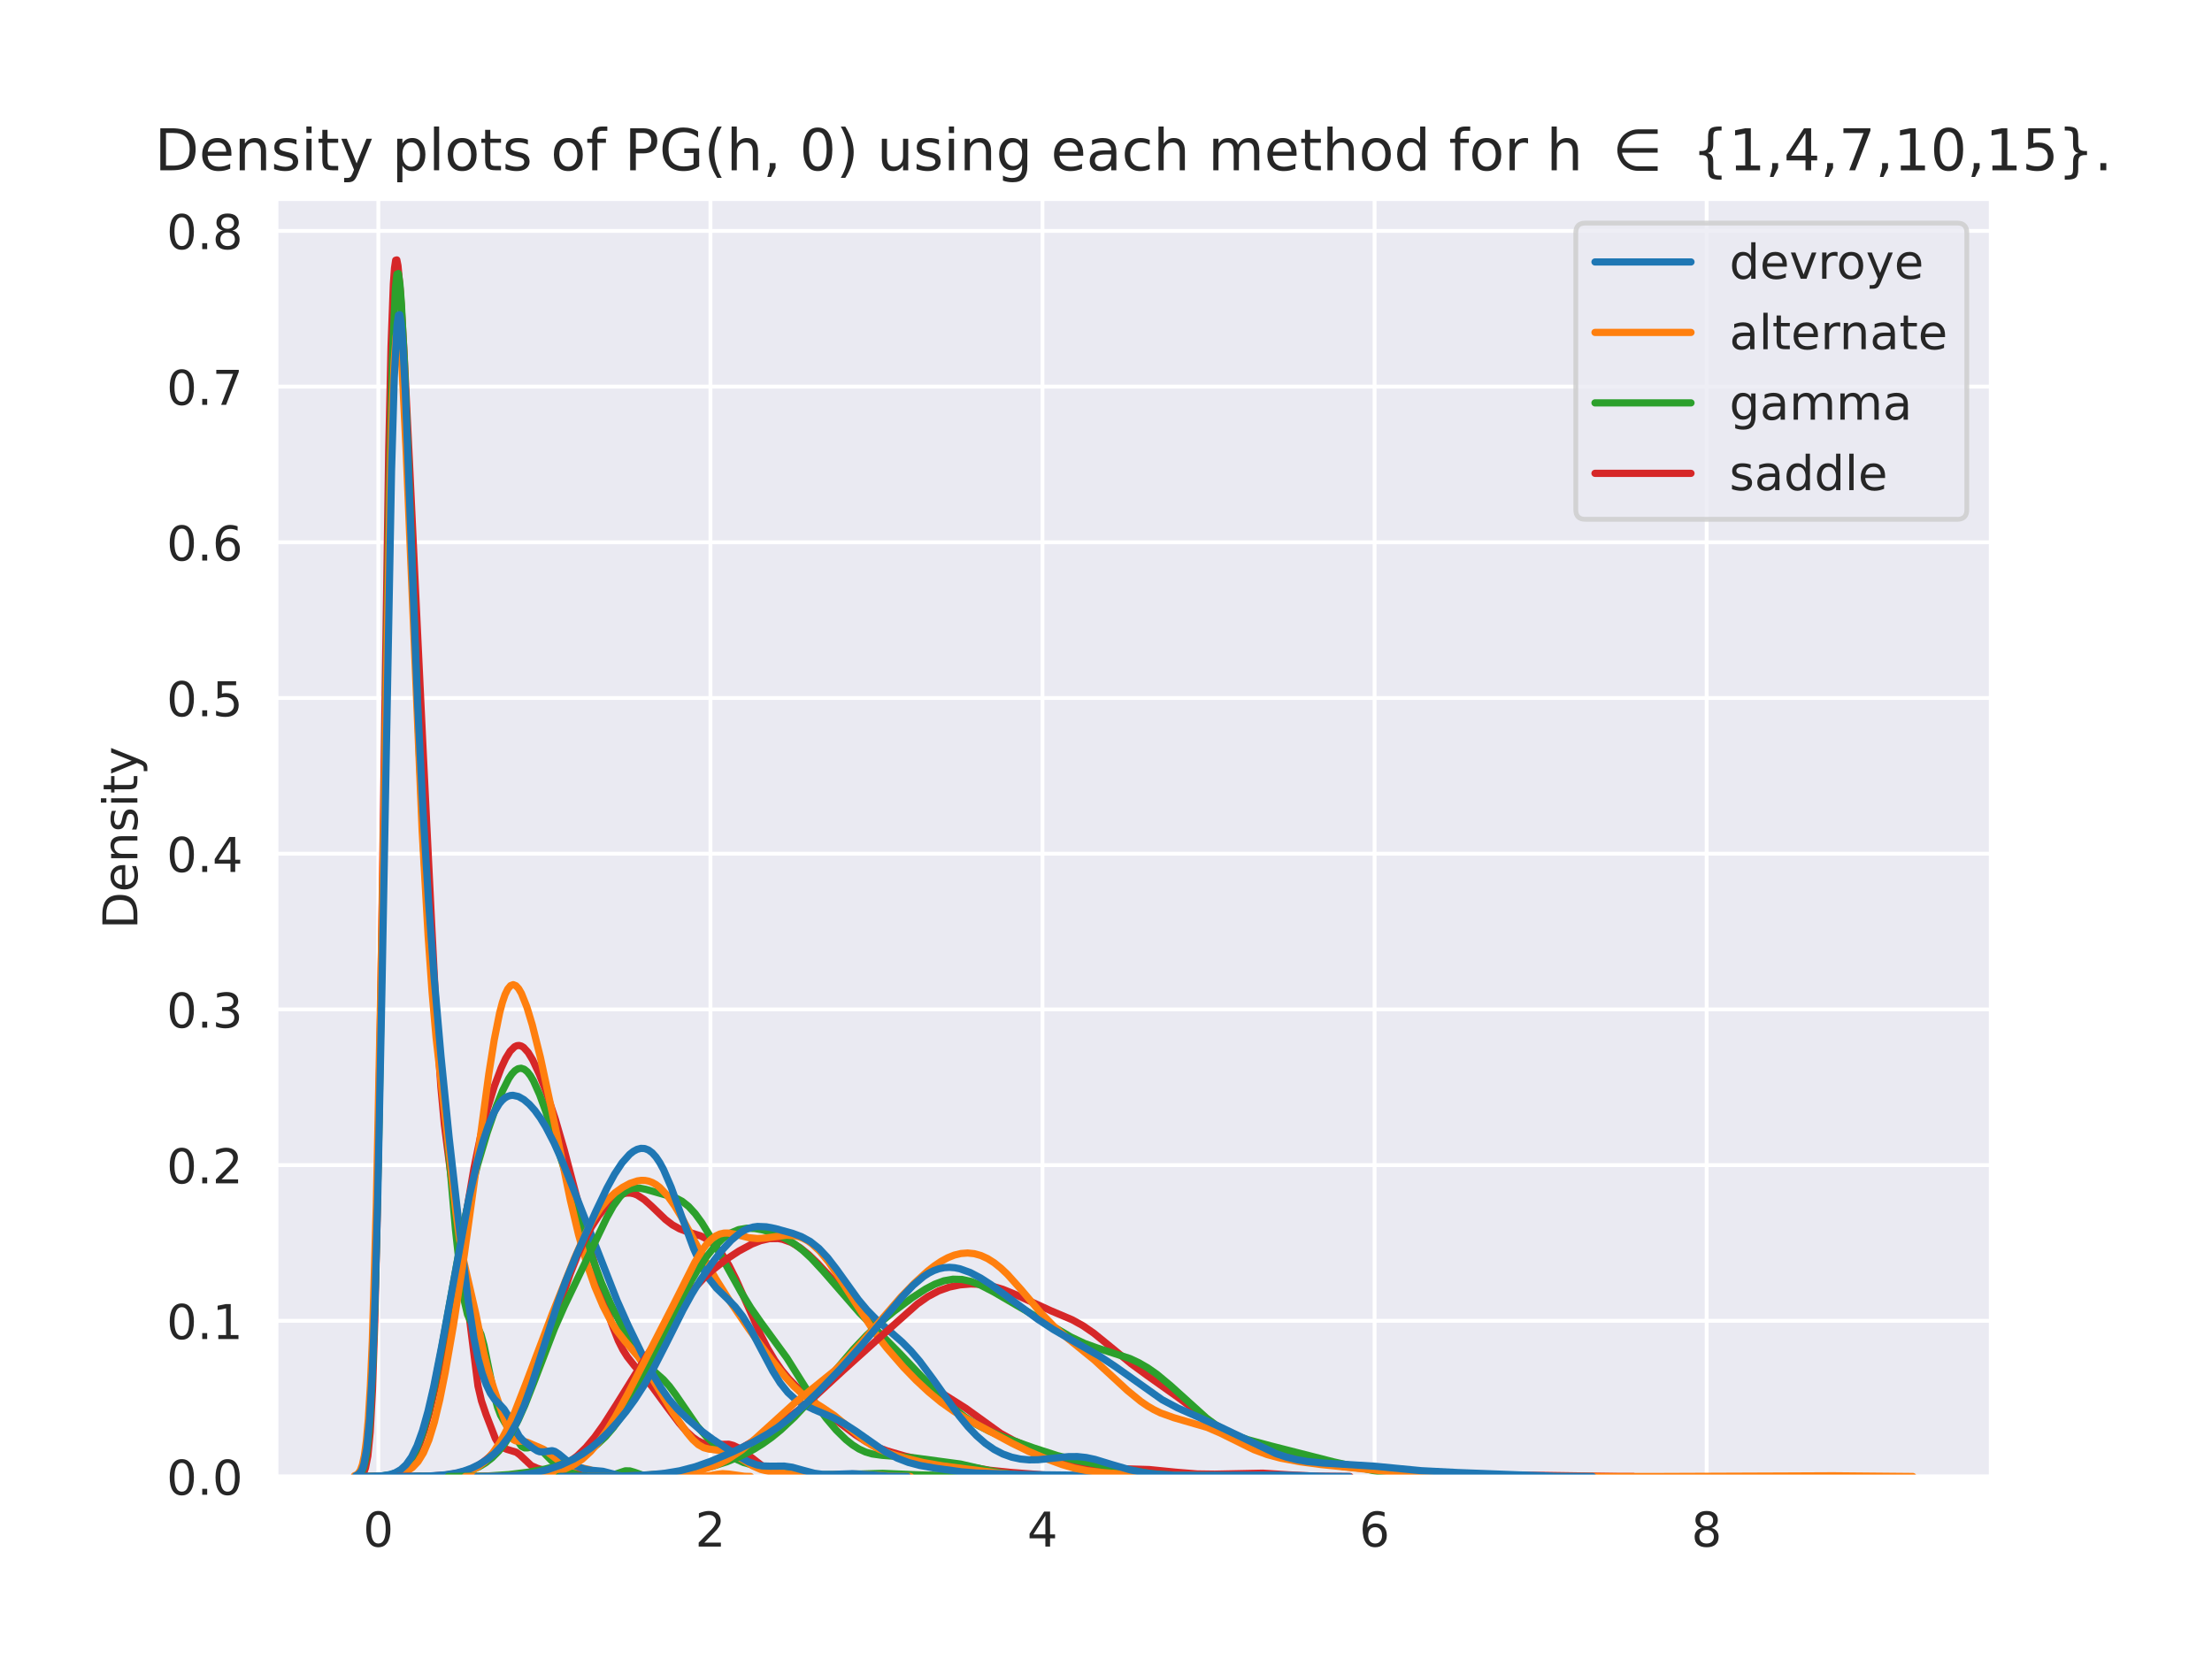 <?xml version="1.0" encoding="utf-8" standalone="no"?>
<!DOCTYPE svg PUBLIC "-//W3C//DTD SVG 1.1//EN"
  "http://www.w3.org/Graphics/SVG/1.1/DTD/svg11.dtd">
<!-- Created with matplotlib (https://matplotlib.org/) -->
<svg height="345.6pt" version="1.1" viewBox="0 0 460.8 345.6" width="460.8pt" xmlns="http://www.w3.org/2000/svg" xmlns:xlink="http://www.w3.org/1999/xlink">
 <defs>
  <style type="text/css">*{stroke-linecap:butt;stroke-linejoin:round;}</style>
 </defs>
 <g id="figure_1">
  <g id="patch_1">
   <path d="M 0 345.6 
L 460.8 345.6 
L 460.8 0 
L 0 0 
z
" style="fill:#ffffff;"/>
  </g>
  <g id="axes_1">
   <g id="patch_2">
    <path d="M 57.6 307.584 
L 414.72 307.584 
L 414.72 41.472 
L 57.6 41.472 
z
" style="fill:#eaeaf2;"/>
   </g>
   <g id="matplotlib.axis_1">
    <g id="xtick_1">
     <g id="line2d_1">
      <path clip-path="url(#p66cfd561cc)" d="M 78.817 307.584 
L 78.817 41.472 
" style="fill:none;stroke:#ffffff;stroke-linecap:round;stroke-width:0.8;"/>
     </g>
     <g id="text_1">
      <!-- 0 -->
      <g style="fill:#262626;" transform="translate(75.636 322.182)scale(0.1 -0.1)">
       <defs>
        <path d="M 31.781 66.406 
Q 24.172 66.406 20.328 58.906 
Q 16.5 51.422 16.5 36.375 
Q 16.5 21.391 20.328 13.891 
Q 24.172 6.391 31.781 6.391 
Q 39.453 6.391 43.281 13.891 
Q 47.125 21.391 47.125 36.375 
Q 47.125 51.422 43.281 58.906 
Q 39.453 66.406 31.781 66.406 
z
M 31.781 74.219 
Q 44.047 74.219 50.516 64.516 
Q 56.984 54.828 56.984 36.375 
Q 56.984 17.969 50.516 8.266 
Q 44.047 -1.422 31.781 -1.422 
Q 19.531 -1.422 13.062 8.266 
Q 6.594 17.969 6.594 36.375 
Q 6.594 54.828 13.062 64.516 
Q 19.531 74.219 31.781 74.219 
z
" id="DejaVuSans-48"/>
       </defs>
       <use xlink:href="#DejaVuSans-48"/>
      </g>
     </g>
    </g>
    <g id="xtick_2">
     <g id="line2d_2">
      <path clip-path="url(#p66cfd561cc)" d="M 147.994 307.584 
L 147.994 41.472 
" style="fill:none;stroke:#ffffff;stroke-linecap:round;stroke-width:0.8;"/>
     </g>
     <g id="text_2">
      <!-- 2 -->
      <g style="fill:#262626;" transform="translate(144.813 322.182)scale(0.1 -0.1)">
       <defs>
        <path d="M 19.188 8.297 
L 53.609 8.297 
L 53.609 0 
L 7.328 0 
L 7.328 8.297 
Q 12.938 14.109 22.625 23.891 
Q 32.328 33.688 34.812 36.531 
Q 39.547 41.844 41.422 45.531 
Q 43.312 49.219 43.312 52.781 
Q 43.312 58.594 39.234 62.25 
Q 35.156 65.922 28.609 65.922 
Q 23.969 65.922 18.812 64.312 
Q 13.672 62.703 7.812 59.422 
L 7.812 69.391 
Q 13.766 71.781 18.938 73 
Q 24.125 74.219 28.422 74.219 
Q 39.75 74.219 46.484 68.547 
Q 53.219 62.891 53.219 53.422 
Q 53.219 48.922 51.531 44.891 
Q 49.859 40.875 45.406 35.406 
Q 44.188 33.984 37.641 27.219 
Q 31.109 20.453 19.188 8.297 
z
" id="DejaVuSans-50"/>
       </defs>
       <use xlink:href="#DejaVuSans-50"/>
      </g>
     </g>
    </g>
    <g id="xtick_3">
     <g id="line2d_3">
      <path clip-path="url(#p66cfd561cc)" d="M 217.17 307.584 
L 217.17 41.472 
" style="fill:none;stroke:#ffffff;stroke-linecap:round;stroke-width:0.8;"/>
     </g>
     <g id="text_3">
      <!-- 4 -->
      <g style="fill:#262626;" transform="translate(213.989 322.182)scale(0.1 -0.1)">
       <defs>
        <path d="M 37.797 64.312 
L 12.891 25.391 
L 37.797 25.391 
z
M 35.203 72.906 
L 47.609 72.906 
L 47.609 25.391 
L 58.016 25.391 
L 58.016 17.188 
L 47.609 17.188 
L 47.609 0 
L 37.797 0 
L 37.797 17.188 
L 4.891 17.188 
L 4.891 26.703 
z
" id="DejaVuSans-52"/>
       </defs>
       <use xlink:href="#DejaVuSans-52"/>
      </g>
     </g>
    </g>
    <g id="xtick_4">
     <g id="line2d_4">
      <path clip-path="url(#p66cfd561cc)" d="M 286.347 307.584 
L 286.347 41.472 
" style="fill:none;stroke:#ffffff;stroke-linecap:round;stroke-width:0.8;"/>
     </g>
     <g id="text_4">
      <!-- 6 -->
      <g style="fill:#262626;" transform="translate(283.166 322.182)scale(0.1 -0.1)">
       <defs>
        <path d="M 33.016 40.375 
Q 26.375 40.375 22.484 35.828 
Q 18.609 31.297 18.609 23.391 
Q 18.609 15.531 22.484 10.953 
Q 26.375 6.391 33.016 6.391 
Q 39.656 6.391 43.531 10.953 
Q 47.406 15.531 47.406 23.391 
Q 47.406 31.297 43.531 35.828 
Q 39.656 40.375 33.016 40.375 
z
M 52.594 71.297 
L 52.594 62.312 
Q 48.875 64.062 45.094 64.984 
Q 41.312 65.922 37.594 65.922 
Q 27.828 65.922 22.672 59.328 
Q 17.531 52.734 16.797 39.406 
Q 19.672 43.656 24.016 45.922 
Q 28.375 48.188 33.594 48.188 
Q 44.578 48.188 50.953 41.516 
Q 57.328 34.859 57.328 23.391 
Q 57.328 12.156 50.688 5.359 
Q 44.047 -1.422 33.016 -1.422 
Q 20.359 -1.422 13.672 8.266 
Q 6.984 17.969 6.984 36.375 
Q 6.984 53.656 15.188 63.938 
Q 23.391 74.219 37.203 74.219 
Q 40.922 74.219 44.703 73.484 
Q 48.484 72.75 52.594 71.297 
z
" id="DejaVuSans-54"/>
       </defs>
       <use xlink:href="#DejaVuSans-54"/>
      </g>
     </g>
    </g>
    <g id="xtick_5">
     <g id="line2d_5">
      <path clip-path="url(#p66cfd561cc)" d="M 355.524 307.584 
L 355.524 41.472 
" style="fill:none;stroke:#ffffff;stroke-linecap:round;stroke-width:0.8;"/>
     </g>
     <g id="text_5">
      <!-- 8 -->
      <g style="fill:#262626;" transform="translate(352.342 322.182)scale(0.1 -0.1)">
       <defs>
        <path d="M 31.781 34.625 
Q 24.75 34.625 20.719 30.859 
Q 16.703 27.094 16.703 20.516 
Q 16.703 13.922 20.719 10.156 
Q 24.75 6.391 31.781 6.391 
Q 38.812 6.391 42.859 10.172 
Q 46.922 13.969 46.922 20.516 
Q 46.922 27.094 42.891 30.859 
Q 38.875 34.625 31.781 34.625 
z
M 21.922 38.812 
Q 15.578 40.375 12.031 44.719 
Q 8.5 49.078 8.5 55.328 
Q 8.5 64.062 14.719 69.141 
Q 20.953 74.219 31.781 74.219 
Q 42.672 74.219 48.875 69.141 
Q 55.078 64.062 55.078 55.328 
Q 55.078 49.078 51.531 44.719 
Q 48 40.375 41.703 38.812 
Q 48.828 37.156 52.797 32.312 
Q 56.781 27.484 56.781 20.516 
Q 56.781 9.906 50.312 4.234 
Q 43.844 -1.422 31.781 -1.422 
Q 19.734 -1.422 13.25 4.234 
Q 6.781 9.906 6.781 20.516 
Q 6.781 27.484 10.781 32.312 
Q 14.797 37.156 21.922 38.812 
z
M 18.312 54.391 
Q 18.312 48.734 21.844 45.562 
Q 25.391 42.391 31.781 42.391 
Q 38.141 42.391 41.719 45.562 
Q 45.312 48.734 45.312 54.391 
Q 45.312 60.062 41.719 63.234 
Q 38.141 66.406 31.781 66.406 
Q 25.391 66.406 21.844 63.234 
Q 18.312 60.062 18.312 54.391 
z
" id="DejaVuSans-56"/>
       </defs>
       <use xlink:href="#DejaVuSans-56"/>
      </g>
     </g>
    </g>
   </g>
   <g id="matplotlib.axis_2">
    <g id="ytick_1">
     <g id="line2d_6">
      <path clip-path="url(#p66cfd561cc)" d="M 57.6 307.584 
L 414.72 307.584 
" style="fill:none;stroke:#ffffff;stroke-linecap:round;stroke-width:0.8;"/>
     </g>
     <g id="text_6">
      <!-- 0.0 -->
      <g style="fill:#262626;" transform="translate(34.697 311.383)scale(0.1 -0.1)">
       <defs>
        <path d="M 10.688 12.406 
L 21 12.406 
L 21 0 
L 10.688 0 
z
" id="DejaVuSans-46"/>
       </defs>
       <use xlink:href="#DejaVuSans-48"/>
       <use x="63.623" xlink:href="#DejaVuSans-46"/>
       <use x="95.41" xlink:href="#DejaVuSans-48"/>
      </g>
     </g>
    </g>
    <g id="ytick_2">
     <g id="line2d_7">
      <path clip-path="url(#p66cfd561cc)" d="M 57.6 275.149 
L 414.72 275.149 
" style="fill:none;stroke:#ffffff;stroke-linecap:round;stroke-width:0.8;"/>
     </g>
     <g id="text_7">
      <!-- 0.1 -->
      <g style="fill:#262626;" transform="translate(34.697 278.948)scale(0.1 -0.1)">
       <defs>
        <path d="M 12.406 8.297 
L 28.516 8.297 
L 28.516 63.922 
L 10.984 60.406 
L 10.984 69.391 
L 28.422 72.906 
L 38.281 72.906 
L 38.281 8.297 
L 54.391 8.297 
L 54.391 0 
L 12.406 0 
z
" id="DejaVuSans-49"/>
       </defs>
       <use xlink:href="#DejaVuSans-48"/>
       <use x="63.623" xlink:href="#DejaVuSans-46"/>
       <use x="95.41" xlink:href="#DejaVuSans-49"/>
      </g>
     </g>
    </g>
    <g id="ytick_3">
     <g id="line2d_8">
      <path clip-path="url(#p66cfd561cc)" d="M 57.6 242.713 
L 414.72 242.713 
" style="fill:none;stroke:#ffffff;stroke-linecap:round;stroke-width:0.8;"/>
     </g>
     <g id="text_8">
      <!-- 0.2 -->
      <g style="fill:#262626;" transform="translate(34.697 246.513)scale(0.1 -0.1)">
       <use xlink:href="#DejaVuSans-48"/>
       <use x="63.623" xlink:href="#DejaVuSans-46"/>
       <use x="95.41" xlink:href="#DejaVuSans-50"/>
      </g>
     </g>
    </g>
    <g id="ytick_4">
     <g id="line2d_9">
      <path clip-path="url(#p66cfd561cc)" d="M 57.6 210.278 
L 414.72 210.278 
" style="fill:none;stroke:#ffffff;stroke-linecap:round;stroke-width:0.8;"/>
     </g>
     <g id="text_9">
      <!-- 0.3 -->
      <g style="fill:#262626;" transform="translate(34.697 214.077)scale(0.1 -0.1)">
       <defs>
        <path d="M 40.578 39.312 
Q 47.656 37.797 51.625 33 
Q 55.609 28.219 55.609 21.188 
Q 55.609 10.406 48.188 4.484 
Q 40.766 -1.422 27.094 -1.422 
Q 22.516 -1.422 17.656 -0.516 
Q 12.797 0.391 7.625 2.203 
L 7.625 11.719 
Q 11.719 9.328 16.594 8.109 
Q 21.484 6.891 26.812 6.891 
Q 36.078 6.891 40.938 10.547 
Q 45.797 14.203 45.797 21.188 
Q 45.797 27.641 41.281 31.266 
Q 36.766 34.906 28.719 34.906 
L 20.219 34.906 
L 20.219 43.016 
L 29.109 43.016 
Q 36.375 43.016 40.234 45.922 
Q 44.094 48.828 44.094 54.297 
Q 44.094 59.906 40.109 62.906 
Q 36.141 65.922 28.719 65.922 
Q 24.656 65.922 20.016 65.031 
Q 15.375 64.156 9.812 62.312 
L 9.812 71.094 
Q 15.438 72.656 20.344 73.438 
Q 25.25 74.219 29.594 74.219 
Q 40.828 74.219 47.359 69.109 
Q 53.906 64.016 53.906 55.328 
Q 53.906 49.266 50.438 45.094 
Q 46.969 40.922 40.578 39.312 
z
" id="DejaVuSans-51"/>
       </defs>
       <use xlink:href="#DejaVuSans-48"/>
       <use x="63.623" xlink:href="#DejaVuSans-46"/>
       <use x="95.41" xlink:href="#DejaVuSans-51"/>
      </g>
     </g>
    </g>
    <g id="ytick_5">
     <g id="line2d_10">
      <path clip-path="url(#p66cfd561cc)" d="M 57.6 177.843 
L 414.72 177.843 
" style="fill:none;stroke:#ffffff;stroke-linecap:round;stroke-width:0.8;"/>
     </g>
     <g id="text_10">
      <!-- 0.4 -->
      <g style="fill:#262626;" transform="translate(34.697 181.642)scale(0.1 -0.1)">
       <use xlink:href="#DejaVuSans-48"/>
       <use x="63.623" xlink:href="#DejaVuSans-46"/>
       <use x="95.41" xlink:href="#DejaVuSans-52"/>
      </g>
     </g>
    </g>
    <g id="ytick_6">
     <g id="line2d_11">
      <path clip-path="url(#p66cfd561cc)" d="M 57.6 145.407 
L 414.72 145.407 
" style="fill:none;stroke:#ffffff;stroke-linecap:round;stroke-width:0.8;"/>
     </g>
     <g id="text_11">
      <!-- 0.5 -->
      <g style="fill:#262626;" transform="translate(34.697 149.206)scale(0.1 -0.1)">
       <defs>
        <path d="M 10.797 72.906 
L 49.516 72.906 
L 49.516 64.594 
L 19.828 64.594 
L 19.828 46.734 
Q 21.969 47.469 24.109 47.828 
Q 26.266 48.188 28.422 48.188 
Q 40.625 48.188 47.75 41.5 
Q 54.891 34.812 54.891 23.391 
Q 54.891 11.625 47.562 5.094 
Q 40.234 -1.422 26.906 -1.422 
Q 22.312 -1.422 17.547 -0.641 
Q 12.797 0.141 7.719 1.703 
L 7.719 11.625 
Q 12.109 9.234 16.797 8.062 
Q 21.484 6.891 26.703 6.891 
Q 35.156 6.891 40.078 11.328 
Q 45.016 15.766 45.016 23.391 
Q 45.016 31 40.078 35.438 
Q 35.156 39.891 26.703 39.891 
Q 22.75 39.891 18.812 39.016 
Q 14.891 38.141 10.797 36.281 
z
" id="DejaVuSans-53"/>
       </defs>
       <use xlink:href="#DejaVuSans-48"/>
       <use x="63.623" xlink:href="#DejaVuSans-46"/>
       <use x="95.41" xlink:href="#DejaVuSans-53"/>
      </g>
     </g>
    </g>
    <g id="ytick_7">
     <g id="line2d_12">
      <path clip-path="url(#p66cfd561cc)" d="M 57.6 112.972 
L 414.72 112.972 
" style="fill:none;stroke:#ffffff;stroke-linecap:round;stroke-width:0.8;"/>
     </g>
     <g id="text_12">
      <!-- 0.6 -->
      <g style="fill:#262626;" transform="translate(34.697 116.771)scale(0.1 -0.1)">
       <use xlink:href="#DejaVuSans-48"/>
       <use x="63.623" xlink:href="#DejaVuSans-46"/>
       <use x="95.41" xlink:href="#DejaVuSans-54"/>
      </g>
     </g>
    </g>
    <g id="ytick_8">
     <g id="line2d_13">
      <path clip-path="url(#p66cfd561cc)" d="M 57.6 80.536 
L 414.72 80.536 
" style="fill:none;stroke:#ffffff;stroke-linecap:round;stroke-width:0.8;"/>
     </g>
     <g id="text_13">
      <!-- 0.7 -->
      <g style="fill:#262626;" transform="translate(34.697 84.336)scale(0.1 -0.1)">
       <defs>
        <path d="M 8.203 72.906 
L 55.078 72.906 
L 55.078 68.703 
L 28.609 0 
L 18.312 0 
L 43.219 64.594 
L 8.203 64.594 
z
" id="DejaVuSans-55"/>
       </defs>
       <use xlink:href="#DejaVuSans-48"/>
       <use x="63.623" xlink:href="#DejaVuSans-46"/>
       <use x="95.41" xlink:href="#DejaVuSans-55"/>
      </g>
     </g>
    </g>
    <g id="ytick_9">
     <g id="line2d_14">
      <path clip-path="url(#p66cfd561cc)" d="M 57.6 48.101 
L 414.72 48.101 
" style="fill:none;stroke:#ffffff;stroke-linecap:round;stroke-width:0.8;"/>
     </g>
     <g id="text_14">
      <!-- 0.8 -->
      <g style="fill:#262626;" transform="translate(34.697 51.9)scale(0.1 -0.1)">
       <use xlink:href="#DejaVuSans-48"/>
       <use x="63.623" xlink:href="#DejaVuSans-46"/>
       <use x="95.41" xlink:href="#DejaVuSans-56"/>
      </g>
     </g>
    </g>
    <g id="text_15">
     <!-- Density -->
     <g style="fill:#262626;" transform="translate(28.617 193.537)rotate(-90)scale(0.1 -0.1)">
      <defs>
       <path d="M 19.672 64.797 
L 19.672 8.109 
L 31.594 8.109 
Q 46.688 8.109 53.688 14.938 
Q 60.688 21.781 60.688 36.531 
Q 60.688 51.172 53.688 57.984 
Q 46.688 64.797 31.594 64.797 
z
M 9.812 72.906 
L 30.078 72.906 
Q 51.266 72.906 61.172 64.094 
Q 71.094 55.281 71.094 36.531 
Q 71.094 17.672 61.125 8.828 
Q 51.172 0 30.078 0 
L 9.812 0 
z
" id="DejaVuSans-68"/>
       <path d="M 56.203 29.594 
L 56.203 25.203 
L 14.891 25.203 
Q 15.484 15.922 20.484 11.062 
Q 25.484 6.203 34.422 6.203 
Q 39.594 6.203 44.453 7.469 
Q 49.312 8.734 54.109 11.281 
L 54.109 2.781 
Q 49.266 0.734 44.188 -0.344 
Q 39.109 -1.422 33.891 -1.422 
Q 20.797 -1.422 13.156 6.188 
Q 5.516 13.812 5.516 26.812 
Q 5.516 40.234 12.766 48.109 
Q 20.016 56 32.328 56 
Q 43.359 56 49.781 48.891 
Q 56.203 41.797 56.203 29.594 
z
M 47.219 32.234 
Q 47.125 39.594 43.094 43.984 
Q 39.062 48.391 32.422 48.391 
Q 24.906 48.391 20.391 44.141 
Q 15.875 39.891 15.188 32.172 
z
" id="DejaVuSans-101"/>
       <path d="M 54.891 33.016 
L 54.891 0 
L 45.906 0 
L 45.906 32.719 
Q 45.906 40.484 42.875 44.328 
Q 39.844 48.188 33.797 48.188 
Q 26.516 48.188 22.312 43.547 
Q 18.109 38.922 18.109 30.906 
L 18.109 0 
L 9.078 0 
L 9.078 54.688 
L 18.109 54.688 
L 18.109 46.188 
Q 21.344 51.125 25.703 53.562 
Q 30.078 56 35.797 56 
Q 45.219 56 50.047 50.172 
Q 54.891 44.344 54.891 33.016 
z
" id="DejaVuSans-110"/>
       <path d="M 44.281 53.078 
L 44.281 44.578 
Q 40.484 46.531 36.375 47.5 
Q 32.281 48.484 27.875 48.484 
Q 21.188 48.484 17.844 46.438 
Q 14.5 44.391 14.5 40.281 
Q 14.5 37.156 16.891 35.375 
Q 19.281 33.594 26.516 31.984 
L 29.594 31.297 
Q 39.156 29.25 43.188 25.516 
Q 47.219 21.781 47.219 15.094 
Q 47.219 7.469 41.188 3.016 
Q 35.156 -1.422 24.609 -1.422 
Q 20.219 -1.422 15.453 -0.562 
Q 10.688 0.297 5.422 2 
L 5.422 11.281 
Q 10.406 8.688 15.234 7.391 
Q 20.062 6.109 24.812 6.109 
Q 31.156 6.109 34.562 8.281 
Q 37.984 10.453 37.984 14.406 
Q 37.984 18.062 35.516 20.016 
Q 33.062 21.969 24.703 23.781 
L 21.578 24.516 
Q 13.234 26.266 9.516 29.906 
Q 5.812 33.547 5.812 39.891 
Q 5.812 47.609 11.281 51.797 
Q 16.75 56 26.812 56 
Q 31.781 56 36.172 55.266 
Q 40.578 54.547 44.281 53.078 
z
" id="DejaVuSans-115"/>
       <path d="M 9.422 54.688 
L 18.406 54.688 
L 18.406 0 
L 9.422 0 
z
M 9.422 75.984 
L 18.406 75.984 
L 18.406 64.594 
L 9.422 64.594 
z
" id="DejaVuSans-105"/>
       <path d="M 18.312 70.219 
L 18.312 54.688 
L 36.812 54.688 
L 36.812 47.703 
L 18.312 47.703 
L 18.312 18.016 
Q 18.312 11.328 20.141 9.422 
Q 21.969 7.516 27.594 7.516 
L 36.812 7.516 
L 36.812 0 
L 27.594 0 
Q 17.188 0 13.234 3.875 
Q 9.281 7.766 9.281 18.016 
L 9.281 47.703 
L 2.688 47.703 
L 2.688 54.688 
L 9.281 54.688 
L 9.281 70.219 
z
" id="DejaVuSans-116"/>
       <path d="M 32.172 -5.078 
Q 28.375 -14.844 24.75 -17.812 
Q 21.141 -20.797 15.094 -20.797 
L 7.906 -20.797 
L 7.906 -13.281 
L 13.188 -13.281 
Q 16.891 -13.281 18.938 -11.516 
Q 21 -9.766 23.484 -3.219 
L 25.094 0.875 
L 2.984 54.688 
L 12.5 54.688 
L 29.594 11.922 
L 46.688 54.688 
L 56.203 54.688 
z
" id="DejaVuSans-121"/>
      </defs>
      <use xlink:href="#DejaVuSans-68"/>
      <use x="77.002" xlink:href="#DejaVuSans-101"/>
      <use x="138.525" xlink:href="#DejaVuSans-110"/>
      <use x="201.904" xlink:href="#DejaVuSans-115"/>
      <use x="254.004" xlink:href="#DejaVuSans-105"/>
      <use x="281.787" xlink:href="#DejaVuSans-116"/>
      <use x="320.996" xlink:href="#DejaVuSans-121"/>
     </g>
    </g>
   </g>
   <g id="line2d_15">
    <path clip-path="url(#p66cfd561cc)" d="M 74.938 307.445 
L 75.421 307.166 
L 75.904 306.444 
L 76.146 305.769 
L 76.629 303.298 
L 77.112 298.371 
L 77.595 289.511 
L 78.078 275.137 
L 78.561 254.084 
L 79.285 210.164 
L 80.976 93.794 
L 81.459 72.205 
L 81.942 59.238 
L 82.184 55.826 
L 82.425 54.211 
L 82.667 54.144 
L 82.908 55.357 
L 83.391 60.599 
L 84.116 72.507 
L 85.323 96.859 
L 88.222 157.972 
L 89.912 192.331 
L 91.12 215.81 
L 91.844 226.445 
L 92.569 234.257 
L 93.535 241.833 
L 95.226 254.221 
L 99.573 288.745 
L 100.298 291.844 
L 101.264 294.679 
L 103.196 299.682 
L 103.92 300.875 
L 104.645 301.519 
L 105.611 301.929 
L 107.543 302.524 
L 108.268 303.052 
L 110.683 305.316 
L 111.891 305.848 
L 113.581 306.355 
L 115.272 306.621 
L 116.238 306.562 
L 118.412 306.11 
L 119.136 306.364 
L 121.31 307.403 
L 122.517 307.559 
L 123 307.574 
L 123 307.574 
" style="fill:none;stroke:#d62728;stroke-linecap:round;stroke-width:1.5;"/>
   </g>
   <g id="line2d_16">
    <path clip-path="url(#p66cfd561cc)" d="M 74.235 307.454 
L 74.861 307.157 
L 75.174 306.839 
L 75.487 306.322 
L 75.8 305.504 
L 76.112 304.247 
L 76.425 302.374 
L 76.738 299.664 
L 77.051 295.859 
L 77.677 283.824 
L 78.303 264.116 
L 78.929 235.573 
L 79.867 179.008 
L 81.119 101.726 
L 81.745 74.774 
L 82.371 59.979 
L 82.684 57.129 
L 82.996 56.981 
L 83.309 59.163 
L 83.622 63.26 
L 84.248 75.58 
L 85.5 108.136 
L 87.377 157.709 
L 88.316 177.891 
L 89.255 193.318 
L 90.193 204.568 
L 92.384 227.626 
L 94.887 256.202 
L 95.826 264.749 
L 96.764 271.168 
L 97.39 273.837 
L 98.016 275.234 
L 98.642 275.8 
L 99.268 276.231 
L 99.581 276.612 
L 100.206 277.987 
L 100.832 280.267 
L 101.771 284.856 
L 103.023 290.903 
L 103.648 293.156 
L 104.274 294.794 
L 105.213 296.447 
L 108.655 301.302 
L 109.281 301.619 
L 109.907 301.619 
L 111.471 301.304 
L 112.097 301.535 
L 112.723 302.056 
L 114.913 304.304 
L 115.852 304.825 
L 117.416 305.614 
L 119.92 307.16 
L 120.858 307.433 
L 122.11 307.559 
L 125.552 307.56 
L 127.117 307.401 
L 128.368 307.036 
L 130.246 306.405 
L 131.184 306.411 
L 132.123 306.682 
L 134.001 307.341 
L 135.252 307.528 
L 136.504 307.576 
L 136.504 307.576 
" style="fill:none;stroke:#2ca02c;stroke-linecap:round;stroke-width:1.5;"/>
   </g>
   <g id="line2d_17">
    <path clip-path="url(#p66cfd561cc)" d="M 73.833 307.425 
L 74.247 307.247 
L 74.662 306.902 
L 75.077 306.264 
L 75.491 305.137 
L 75.906 303.242 
L 76.32 300.202 
L 76.735 295.552 
L 77.15 288.773 
L 77.564 279.352 
L 78.394 251.122 
L 79.223 210.552 
L 81.296 99.256 
L 81.71 84.932 
L 82.125 75.138 
L 82.54 69.916 
L 82.954 68.936 
L 83.369 71.606 
L 83.784 77.192 
L 84.613 94.141 
L 87.93 172.819 
L 89.174 194.822 
L 90.003 206.607 
L 90.832 216.059 
L 92.076 227.004 
L 93.734 241.313 
L 94.978 252.622 
L 95.808 258.585 
L 96.637 262.857 
L 99.124 273.688 
L 100.783 281.873 
L 101.612 285.205 
L 102.856 289.218 
L 106.173 298.913 
L 106.588 299.548 
L 107.002 299.95 
L 107.417 300.156 
L 108.246 300.218 
L 109.075 300.238 
L 109.905 300.486 
L 112.392 301.543 
L 113.221 301.912 
L 114.051 302.471 
L 116.538 304.401 
L 117.782 304.957 
L 119.441 305.418 
L 122.758 306.121 
L 126.075 307.404 
L 127.733 307.562 
L 132.709 307.584 
L 147.22 307.484 
L 149.293 307.142 
L 150.537 306.988 
L 151.781 307.069 
L 155.098 307.544 
L 156.342 307.577 
L 156.342 307.577 
" style="fill:none;stroke:#ff7f0e;stroke-linecap:round;stroke-width:1.5;"/>
   </g>
   <g id="line2d_18">
    <path clip-path="url(#p66cfd561cc)" d="M 74.13 307.431 
L 74.701 307.147 
L 75.273 306.448 
L 75.559 305.812 
L 75.845 304.879 
L 76.417 301.681 
L 76.989 295.749 
L 77.561 285.744 
L 78.133 270.38 
L 78.704 248.9 
L 79.562 206.1 
L 81.564 98.058 
L 82.135 78.647 
L 82.707 67.83 
L 82.993 65.671 
L 83.279 65.545 
L 83.565 67.273 
L 83.851 70.635 
L 84.423 81.229 
L 85.566 110.535 
L 86.996 146.487 
L 88.14 169.377 
L 89.283 188.003 
L 90.427 203.523 
L 91.857 219.951 
L 93.572 237.077 
L 95.86 257.246 
L 97.575 271.25 
L 98.719 278.707 
L 99.576 282.901 
L 100.434 286.05 
L 101.292 288.435 
L 102.15 290.234 
L 103.008 291.498 
L 104.151 292.633 
L 105.009 293.559 
L 105.867 294.916 
L 108.154 299.198 
L 109.012 300.142 
L 111.013 301.673 
L 111.871 302.226 
L 112.443 302.434 
L 113.301 302.448 
L 115.016 302.197 
L 115.588 302.351 
L 116.446 302.907 
L 118.733 304.803 
L 119.877 305.358 
L 121.878 306.072 
L 123.022 306.261 
L 125.595 306.496 
L 129.598 307.525 
L 131.028 307.577 
L 131.028 307.577 
" style="fill:none;stroke:#1f77b4;stroke-linecap:round;stroke-width:1.5;"/>
   </g>
   <g id="line2d_19">
    <path clip-path="url(#p66cfd561cc)" d="M 76.205 307.579 
L 79.963 307.463 
L 81.372 307.266 
L 82.781 306.831 
L 83.72 306.315 
L 84.66 305.527 
L 85.599 304.378 
L 86.538 302.778 
L 87.478 300.65 
L 88.417 297.943 
L 89.357 294.646 
L 90.766 288.652 
L 92.175 281.573 
L 94.054 270.889 
L 98.751 243.241 
L 100.16 236.484 
L 101.569 230.876 
L 102.978 226.28 
L 104.387 222.529 
L 105.326 220.515 
L 106.266 218.987 
L 107.205 218.052 
L 107.675 217.833 
L 108.144 217.787 
L 108.614 217.912 
L 109.084 218.203 
L 110.023 219.24 
L 110.963 220.789 
L 112.372 223.821 
L 113.781 227.455 
L 115.66 233.077 
L 117.538 239.546 
L 121.296 253.754 
L 125.993 271.216 
L 127.402 275.696 
L 128.811 279.294 
L 129.75 281.157 
L 130.69 282.651 
L 132.099 284.437 
L 135.856 288.875 
L 139.144 293.35 
L 141.493 296.463 
L 142.902 298.085 
L 144.311 299.401 
L 145.25 300.066 
L 146.19 300.54 
L 147.129 300.819 
L 148.538 300.922 
L 151.826 300.859 
L 152.765 301.111 
L 153.705 301.554 
L 155.114 302.523 
L 159.341 305.792 
L 160.75 306.51 
L 162.159 306.991 
L 164.038 307.35 
L 166.387 307.528 
L 169.674 307.58 
L 169.674 307.58 
" style="fill:none;stroke:#d62728;stroke-linecap:round;stroke-width:1.5;"/>
   </g>
   <g id="line2d_20">
    <path clip-path="url(#p66cfd561cc)" d="M 76.364 307.576 
L 79.584 307.47 
L 81.516 307.168 
L 82.804 306.697 
L 84.091 305.834 
L 84.735 305.195 
L 85.379 304.378 
L 86.023 303.354 
L 86.667 302.095 
L 87.955 298.771 
L 89.243 294.264 
L 90.531 288.572 
L 91.818 281.874 
L 96.97 253.235 
L 98.258 247.468 
L 99.545 242.452 
L 101.477 235.98 
L 103.409 230.402 
L 104.697 227.222 
L 105.985 224.686 
L 106.629 223.738 
L 107.272 223.046 
L 107.916 222.638 
L 108.56 222.533 
L 109.204 222.741 
L 109.848 223.26 
L 110.492 224.079 
L 111.136 225.173 
L 112.424 228.054 
L 113.712 231.595 
L 116.287 239.564 
L 123.37 262.001 
L 125.302 267.229 
L 127.234 271.673 
L 129.81 276.834 
L 131.741 280.297 
L 133.029 282.259 
L 134.317 283.844 
L 135.605 285.093 
L 138.181 287.367 
L 139.468 288.809 
L 140.756 290.549 
L 145.264 297.123 
L 147.195 299.323 
L 149.127 301.111 
L 151.059 302.604 
L 152.991 303.813 
L 154.923 304.681 
L 156.854 305.224 
L 166.513 307.068 
L 169.089 307.215 
L 174.884 307.18 
L 183.899 306.922 
L 190.982 307.224 
L 196.133 307.345 
L 202.573 307.57 
L 204.504 307.581 
L 204.504 307.581 
" style="fill:none;stroke:#2ca02c;stroke-linecap:round;stroke-width:1.5;"/>
   </g>
   <g id="line2d_21">
    <path clip-path="url(#p66cfd561cc)" d="M 76.878 307.579 
L 80.846 307.454 
L 82.546 307.222 
L 83.68 306.927 
L 84.813 306.447 
L 85.947 305.683 
L 87.081 304.483 
L 88.214 302.648 
L 89.348 299.967 
L 90.481 296.28 
L 91.615 291.553 
L 92.749 285.899 
L 94.449 276.127 
L 96.716 261.418 
L 98.984 244.907 
L 101.818 223.787 
L 102.951 216.638 
L 104.085 210.99 
L 104.652 208.843 
L 105.218 207.182 
L 105.785 206.014 
L 106.352 205.333 
L 106.919 205.121 
L 107.486 205.345 
L 108.052 205.966 
L 108.619 206.942 
L 109.753 209.773 
L 110.886 213.514 
L 112.587 220.324 
L 114.854 230.875 
L 118.822 250.06 
L 120.522 257.198 
L 122.223 263.191 
L 123.923 268.066 
L 125.623 272.069 
L 127.324 275.365 
L 128.458 277.168 
L 130.158 279.348 
L 132.992 282.679 
L 134.692 285.221 
L 140.36 294.553 
L 143.195 298.568 
L 144.328 299.916 
L 145.462 300.946 
L 146.595 301.59 
L 147.729 301.885 
L 151.697 302.393 
L 152.83 302.904 
L 154.531 303.957 
L 156.798 305.378 
L 158.498 306.117 
L 160.199 306.526 
L 163.6 306.93 
L 168.134 307.407 
L 170.401 307.423 
L 174.936 307.13 
L 178.337 307.062 
L 181.737 307.253 
L 186.272 307.534 
L 189.673 307.58 
L 189.673 307.58 
" style="fill:none;stroke:#ff7f0e;stroke-linecap:round;stroke-width:1.5;"/>
   </g>
   <g id="line2d_22">
    <path clip-path="url(#p66cfd561cc)" d="M 75.475 307.579 
L 79.469 307.454 
L 81.181 307.19 
L 82.323 306.815 
L 83.464 306.167 
L 84.605 305.112 
L 85.746 303.494 
L 86.888 301.162 
L 88.029 297.995 
L 89.17 293.942 
L 90.312 289.04 
L 92.024 280.395 
L 97.73 249.395 
L 99.442 241.969 
L 100.583 237.861 
L 101.724 234.477 
L 102.866 231.836 
L 104.007 229.937 
L 104.578 229.26 
L 105.148 228.754 
L 105.719 228.413 
L 106.29 228.222 
L 106.86 228.17 
L 108.001 228.425 
L 109.143 229.074 
L 110.284 230.052 
L 111.425 231.334 
L 112.567 232.913 
L 113.708 234.781 
L 115.42 238.085 
L 117.132 241.913 
L 119.414 247.601 
L 128.545 270.933 
L 130.827 276.055 
L 133.68 281.939 
L 135.963 286.245 
L 137.675 289.09 
L 139.387 291.51 
L 141.099 293.512 
L 143.381 295.735 
L 146.234 298.162 
L 148.517 299.852 
L 153.653 303.242 
L 155.935 304.527 
L 157.647 305.158 
L 158.789 305.373 
L 160.5 305.438 
L 163.354 305.412 
L 165.066 305.658 
L 167.348 306.295 
L 169.631 306.9 
L 171.343 307.13 
L 173.625 307.135 
L 177.62 306.987 
L 180.473 307.172 
L 185.038 307.515 
L 189.032 307.58 
L 189.032 307.58 
" style="fill:none;stroke:#1f77b4;stroke-linecap:round;stroke-width:1.5;"/>
   </g>
   <g id="line2d_23">
    <path clip-path="url(#p66cfd561cc)" d="M 82.884 307.581 
L 90.219 307.465 
L 93.153 307.239 
L 95.354 306.892 
L 97.554 306.269 
L 99.021 305.619 
L 100.488 304.711 
L 101.955 303.481 
L 103.422 301.875 
L 104.889 299.86 
L 106.356 297.426 
L 107.823 294.59 
L 110.023 289.659 
L 112.224 284.03 
L 115.157 275.718 
L 118.825 265.245 
L 120.292 261.549 
L 121.759 258.32 
L 123.226 255.583 
L 124.693 253.302 
L 126.16 251.436 
L 127.627 249.982 
L 129.093 248.99 
L 129.827 248.692 
L 130.56 248.537 
L 131.294 248.531 
L 132.027 248.675 
L 132.761 248.962 
L 134.228 249.914 
L 135.695 251.226 
L 138.629 254.047 
L 140.096 255.172 
L 141.563 255.989 
L 143.03 256.543 
L 145.963 257.461 
L 147.43 258.218 
L 148.897 259.422 
L 150.364 261.191 
L 151.831 263.556 
L 153.298 266.448 
L 155.499 271.405 
L 158.433 278.007 
L 159.9 280.882 
L 161.367 283.354 
L 162.833 285.438 
L 164.3 287.205 
L 166.501 289.457 
L 169.435 292.069 
L 173.836 295.609 
L 178.237 298.923 
L 180.437 300.335 
L 182.637 301.436 
L 184.838 302.255 
L 188.505 303.323 
L 191.439 304.008 
L 194.373 304.47 
L 200.241 305.285 
L 206.109 306.272 
L 210.51 306.727 
L 219.311 307.394 
L 224.446 307.554 
L 228.846 307.581 
L 228.846 307.581 
" style="fill:none;stroke:#d62728;stroke-linecap:round;stroke-width:1.5;"/>
   </g>
   <g id="line2d_24">
    <path clip-path="url(#p66cfd561cc)" d="M 86.14 307.579 
L 91.599 307.464 
L 94.329 307.209 
L 96.376 306.822 
L 98.423 306.18 
L 99.788 305.561 
L 101.153 304.743 
L 102.518 303.678 
L 103.882 302.306 
L 105.247 300.564 
L 106.612 298.397 
L 107.977 295.776 
L 109.342 292.72 
L 111.389 287.516 
L 115.483 276.818 
L 117.53 272.173 
L 126.401 253.668 
L 127.766 251.222 
L 129.131 249.334 
L 129.813 248.639 
L 130.496 248.115 
L 131.178 247.756 
L 131.861 247.549 
L 133.225 247.503 
L 134.59 247.772 
L 140.732 249.524 
L 142.097 250.248 
L 143.461 251.336 
L 144.826 252.829 
L 146.191 254.699 
L 148.238 258.037 
L 151.65 264.268 
L 154.38 269.174 
L 156.427 272.493 
L 158.474 275.43 
L 163.933 282.9 
L 166.663 287.254 
L 170.075 292.653 
L 172.122 295.467 
L 174.169 297.885 
L 176.216 299.9 
L 177.581 300.992 
L 178.946 301.855 
L 180.311 302.479 
L 181.675 302.879 
L 183.723 303.167 
L 190.547 303.705 
L 200.1 304.989 
L 204.877 306.086 
L 208.289 306.787 
L 211.701 307.247 
L 215.113 307.479 
L 220.572 307.577 
L 221.937 307.581 
L 221.937 307.581 
" style="fill:none;stroke:#2ca02c;stroke-linecap:round;stroke-width:1.5;"/>
   </g>
   <g id="line2d_25">
    <path clip-path="url(#p66cfd561cc)" d="M 87.93 307.576 
L 92.571 307.467 
L 94.892 307.236 
L 96.439 306.926 
L 97.986 306.414 
L 99.533 305.615 
L 101.08 304.425 
L 102.627 302.737 
L 104.174 300.462 
L 105.721 297.565 
L 107.268 294.092 
L 109.589 288.135 
L 115.004 273.811 
L 119.645 262.222 
L 121.966 257.005 
L 123.513 254.084 
L 125.06 251.716 
L 126.607 249.87 
L 128.154 248.447 
L 129.701 247.342 
L 131.248 246.514 
L 132.795 246.002 
L 133.569 245.894 
L 134.343 245.905 
L 135.116 246.049 
L 135.89 246.337 
L 136.663 246.777 
L 137.437 247.37 
L 138.984 249.006 
L 140.531 251.171 
L 142.078 253.735 
L 145.946 260.86 
L 149.04 266.289 
L 152.134 271.187 
L 156.002 276.846 
L 160.643 283.166 
L 163.738 287.024 
L 165.285 288.705 
L 166.832 290.144 
L 168.379 291.337 
L 171.473 293.298 
L 173.794 294.868 
L 176.114 296.762 
L 179.982 300.003 
L 181.529 301.036 
L 183.076 301.864 
L 185.397 302.8 
L 188.491 303.741 
L 192.359 304.679 
L 196.227 305.351 
L 207.83 306.854 
L 212.471 307.299 
L 217.112 307.502 
L 221.754 307.469 
L 229.489 307.365 
L 241.866 307.581 
L 241.866 307.581 
" style="fill:none;stroke:#ff7f0e;stroke-linecap:round;stroke-width:1.5;"/>
   </g>
   <g id="line2d_26">
    <path clip-path="url(#p66cfd561cc)" d="M 82.509 307.581 
L 89.572 307.472 
L 92.711 307.234 
L 95.065 306.852 
L 96.635 306.441 
L 98.204 305.866 
L 99.774 305.102 
L 101.343 304.123 
L 102.913 302.881 
L 104.482 301.278 
L 106.052 299.163 
L 107.621 296.368 
L 109.191 292.787 
L 110.76 288.454 
L 113.115 281.039 
L 116.254 271.233 
L 117.823 266.92 
L 120.177 261.18 
L 124.101 252.395 
L 126.455 247.474 
L 128.025 244.601 
L 129.594 242.227 
L 131.164 240.464 
L 131.949 239.846 
L 132.733 239.425 
L 133.518 239.224 
L 134.303 239.262 
L 135.088 239.564 
L 135.872 240.147 
L 136.657 241.023 
L 137.442 242.193 
L 138.227 243.645 
L 139.796 247.276 
L 142.15 253.794 
L 144.505 260.148 
L 146.074 263.631 
L 147.644 266.32 
L 149.213 268.302 
L 151.567 270.588 
L 153.137 272.193 
L 154.706 274.208 
L 156.276 276.736 
L 158.63 281.204 
L 160.984 285.64 
L 162.554 288.126 
L 164.123 290.08 
L 165.693 291.52 
L 167.262 292.553 
L 169.616 293.658 
L 173.54 295.312 
L 175.894 296.57 
L 178.249 298.095 
L 184.527 302.494 
L 186.881 303.749 
L 189.235 304.655 
L 191.589 305.273 
L 194.728 305.835 
L 200.222 306.596 
L 203.361 306.854 
L 211.993 307.146 
L 217.486 307.228 
L 226.903 307.335 
L 236.32 307.573 
L 238.674 307.581 
L 238.674 307.581 
" style="fill:none;stroke:#1f77b4;stroke-linecap:round;stroke-width:1.5;"/>
   </g>
   <g id="line2d_27">
    <path clip-path="url(#p66cfd561cc)" d="M 100.239 307.58 
L 107.516 307.469 
L 111.154 307.17 
L 112.973 306.862 
L 114.792 306.381 
L 116.612 305.669 
L 118.431 304.659 
L 120.25 303.293 
L 122.069 301.529 
L 123.888 299.363 
L 125.707 296.836 
L 128.436 292.574 
L 134.803 282.33 
L 139.351 275.477 
L 142.08 271.617 
L 144.808 268.2 
L 146.628 266.252 
L 148.447 264.567 
L 151.175 262.43 
L 153.904 260.632 
L 156.633 259.163 
L 158.452 258.448 
L 160.271 258.038 
L 162.09 258.014 
L 163 258.165 
L 164.819 258.81 
L 166.638 259.897 
L 168.457 261.365 
L 170.277 263.12 
L 173.005 266.064 
L 178.463 272.36 
L 188.468 284.22 
L 190.287 285.964 
L 192.106 287.47 
L 194.835 289.348 
L 201.202 293.369 
L 208.479 298.613 
L 211.208 300.102 
L 213.936 301.304 
L 220.303 303.787 
L 223.032 304.698 
L 225.761 305.362 
L 228.489 305.737 
L 231.218 305.883 
L 239.404 306.133 
L 244.862 306.678 
L 249.41 307.049 
L 253.048 307.098 
L 263.053 306.886 
L 268.511 307.238 
L 273.968 307.506 
L 281.245 307.581 
L 281.245 307.581 
" style="fill:none;stroke:#d62728;stroke-linecap:round;stroke-width:1.5;"/>
   </g>
   <g id="line2d_28">
    <path clip-path="url(#p66cfd561cc)" d="M 93.347 307.581 
L 101.754 307.464 
L 105.957 307.189 
L 110.16 306.667 
L 113.522 306.036 
L 116.044 305.369 
L 118.566 304.454 
L 121.088 303.215 
L 122.769 302.163 
L 124.45 300.876 
L 126.132 299.29 
L 127.813 297.339 
L 129.494 294.978 
L 131.175 292.205 
L 133.697 287.394 
L 142.944 268.605 
L 145.466 264.337 
L 147.147 261.85 
L 148.828 259.731 
L 150.51 258.054 
L 152.191 256.864 
L 153.872 256.154 
L 155.553 255.869 
L 157.235 255.922 
L 158.916 256.221 
L 160.597 256.704 
L 162.278 257.35 
L 163.96 258.182 
L 165.641 259.239 
L 167.322 260.552 
L 169.003 262.116 
L 171.525 264.84 
L 179.091 273.53 
L 183.294 277.753 
L 187.497 282.012 
L 195.903 290.885 
L 198.425 293.176 
L 200.947 295.15 
L 203.469 296.776 
L 205.991 298.087 
L 209.353 299.496 
L 215.238 301.598 
L 220.281 303.225 
L 223.644 304.094 
L 227.847 304.921 
L 239.616 306.975 
L 242.978 307.227 
L 250.544 307.476 
L 258.95 307.579 
L 260.631 307.582 
L 260.631 307.582 
" style="fill:none;stroke:#2ca02c;stroke-linecap:round;stroke-width:1.5;"/>
   </g>
   <g id="line2d_29">
    <path clip-path="url(#p66cfd561cc)" d="M 96.932 307.581 
L 105.625 307.466 
L 110.84 307.177 
L 114.317 306.804 
L 116.056 306.473 
L 117.795 305.952 
L 119.533 305.152 
L 121.272 303.988 
L 123.01 302.402 
L 124.749 300.371 
L 126.487 297.911 
L 128.226 295.071 
L 130.834 290.285 
L 140.396 271.618 
L 144.742 262.973 
L 146.48 260.138 
L 147.35 259.015 
L 148.219 258.126 
L 149.088 257.48 
L 149.958 257.072 
L 150.827 256.879 
L 151.696 256.864 
L 153.435 257.187 
L 156.042 257.843 
L 157.781 258.013 
L 159.52 257.901 
L 163.866 257.306 
L 165.604 257.433 
L 166.474 257.652 
L 167.343 257.99 
L 168.212 258.457 
L 169.081 259.06 
L 170.82 260.675 
L 172.559 262.801 
L 174.297 265.334 
L 182.121 277.472 
L 184.728 280.817 
L 188.205 284.813 
L 190.813 287.511 
L 193.421 289.942 
L 196.029 292.097 
L 198.637 293.952 
L 201.244 295.519 
L 210.806 300.648 
L 214.284 302.351 
L 217.761 303.819 
L 221.238 305.096 
L 223.845 305.849 
L 226.453 306.367 
L 229.93 306.787 
L 235.146 307.17 
L 240.362 307.309 
L 253.401 307.357 
L 260.355 307.476 
L 269.047 307.58 
L 269.917 307.582 
L 269.917 307.582 
" style="fill:none;stroke:#ff7f0e;stroke-linecap:round;stroke-width:1.5;"/>
   </g>
   <g id="line2d_30">
    <path clip-path="url(#p66cfd561cc)" d="M 99.402 307.579 
L 105.791 307.466 
L 108.53 307.258 
L 111.268 306.845 
L 114.006 306.172 
L 116.744 305.221 
L 119.482 303.961 
L 121.308 302.897 
L 123.133 301.609 
L 124.959 300.072 
L 126.784 298.288 
L 128.61 296.275 
L 130.435 294.034 
L 132.261 291.53 
L 134.086 288.703 
L 135.912 285.514 
L 138.65 280.166 
L 142.301 272.868 
L 144.126 269.558 
L 145.952 266.576 
L 148.69 262.639 
L 150.515 260.335 
L 152.341 258.356 
L 154.166 256.833 
L 155.079 256.28 
L 155.992 255.875 
L 156.905 255.616 
L 157.817 255.491 
L 159.643 255.566 
L 161.468 255.918 
L 165.119 256.927 
L 166.945 257.612 
L 168.77 258.605 
L 170.596 260.053 
L 172.421 262.009 
L 174.246 264.381 
L 178.81 270.732 
L 180.636 272.912 
L 182.461 274.778 
L 185.199 277.181 
L 187.937 279.579 
L 189.763 281.424 
L 191.588 283.556 
L 194.327 287.244 
L 199.803 294.961 
L 201.628 297.183 
L 203.454 299.104 
L 205.279 300.698 
L 207.105 301.961 
L 208.93 302.905 
L 210.756 303.558 
L 212.581 303.949 
L 214.407 304.113 
L 216.232 304.09 
L 218.97 303.82 
L 222.621 303.438 
L 224.447 303.433 
L 226.272 303.628 
L 228.098 304.016 
L 231.749 305.13 
L 235.4 306.19 
L 238.138 306.75 
L 240.876 307.102 
L 244.527 307.308 
L 250.003 307.322 
L 266.433 307.28 
L 276.473 307.562 
L 281.036 307.582 
L 281.036 307.582 
" style="fill:none;stroke:#1f77b4;stroke-linecap:round;stroke-width:1.5;"/>
   </g>
   <g id="line2d_31">
    <path clip-path="url(#p66cfd561cc)" d="M 118.742 307.581 
L 129.873 307.469 
L 136.552 307.197 
L 141.004 306.819 
L 143.231 306.477 
L 145.457 305.961 
L 147.683 305.226 
L 149.909 304.259 
L 152.135 303.087 
L 156.588 300.383 
L 163.267 296.025 
L 166.606 293.556 
L 169.945 290.747 
L 175.511 285.611 
L 182.19 279.583 
L 191.094 271.654 
L 193.321 270.093 
L 195.547 268.913 
L 197.773 268.119 
L 199.999 267.658 
L 202.226 267.476 
L 204.452 267.559 
L 206.678 267.925 
L 208.904 268.583 
L 211.131 269.491 
L 218.922 273.052 
L 223.375 274.942 
L 225.601 276.174 
L 227.827 277.704 
L 231.167 280.413 
L 235.619 284.079 
L 238.958 286.525 
L 245.637 291.267 
L 255.655 298.835 
L 257.881 300.094 
L 260.108 301.089 
L 262.334 301.848 
L 265.673 302.694 
L 276.804 305.036 
L 280.144 305.549 
L 284.596 305.983 
L 305.745 307.298 
L 312.424 307.306 
L 321.329 307.348 
L 336.913 307.577 
L 340.252 307.582 
L 340.252 307.582 
" style="fill:none;stroke:#d62728;stroke-linecap:round;stroke-width:1.5;"/>
   </g>
   <g id="line2d_32">
    <path clip-path="url(#p66cfd561cc)" d="M 116.393 307.582 
L 129.608 307.463 
L 137.16 307.161 
L 141.88 306.73 
L 145.656 306.115 
L 148.488 305.44 
L 151.32 304.547 
L 154.152 303.398 
L 156.984 301.945 
L 158.872 300.776 
L 160.76 299.429 
L 162.648 297.89 
L 165.48 295.228 
L 168.311 292.194 
L 172.087 287.772 
L 177.751 281.112 
L 180.583 278.127 
L 183.415 275.489 
L 186.247 273.149 
L 190.023 270.341 
L 192.855 268.503 
L 194.743 267.516 
L 196.631 266.819 
L 198.519 266.481 
L 200.407 266.532 
L 202.295 266.952 
L 204.182 267.679 
L 207.014 269.139 
L 217.398 275.184 
L 223.062 278.505 
L 225.894 279.845 
L 228.726 280.864 
L 235.334 282.988 
L 237.222 283.864 
L 239.11 284.957 
L 240.998 286.277 
L 243.829 288.63 
L 251.381 295.45 
L 253.269 296.83 
L 255.157 297.971 
L 257.045 298.879 
L 259.877 299.893 
L 264.597 301.166 
L 277.813 304.529 
L 286.308 306.409 
L 290.084 307.011 
L 293.86 307.362 
L 298.58 307.537 
L 304.244 307.58 
L 304.244 307.58 
" style="fill:none;stroke:#2ca02c;stroke-linecap:round;stroke-width:1.5;"/>
   </g>
   <g id="line2d_33">
    <path clip-path="url(#p66cfd561cc)" d="M 122.538 307.582 
L 133.631 307.48 
L 139.178 307.212 
L 143.338 306.75 
L 146.111 306.196 
L 148.885 305.315 
L 150.271 304.712 
L 151.658 303.984 
L 154.431 302.137 
L 157.205 299.833 
L 165.525 292.284 
L 173.845 285.56 
L 176.618 282.856 
L 179.392 279.785 
L 187.712 270.161 
L 190.485 267.313 
L 193.258 264.793 
L 194.645 263.707 
L 196.032 262.772 
L 197.418 262.016 
L 198.805 261.461 
L 200.192 261.126 
L 201.579 261.024 
L 202.965 261.165 
L 204.352 261.553 
L 205.739 262.19 
L 207.125 263.07 
L 208.512 264.182 
L 209.899 265.501 
L 212.672 268.594 
L 216.832 273.506 
L 219.605 276.365 
L 222.379 278.775 
L 227.925 283.273 
L 232.086 287.102 
L 234.859 289.667 
L 237.632 291.926 
L 239.019 292.874 
L 240.406 293.682 
L 241.792 294.353 
L 244.566 295.348 
L 251.499 297.359 
L 254.272 298.561 
L 261.206 301.99 
L 263.979 303.016 
L 266.753 303.759 
L 270.913 304.526 
L 275.073 305.077 
L 294.486 307.087 
L 298.646 307.233 
L 311.126 307.373 
L 320.833 307.566 
L 344.407 307.584 
L 372.14 307.479 
L 381.847 307.435 
L 398.487 307.582 
L 398.487 307.582 
" style="fill:none;stroke:#ff7f0e;stroke-linecap:round;stroke-width:1.5;"/>
   </g>
   <g id="line2d_34">
    <path clip-path="url(#p66cfd561cc)" d="M 116.772 307.582 
L 129.736 307.47 
L 135.138 307.234 
L 138.38 306.927 
L 141.621 306.39 
L 144.862 305.544 
L 148.103 304.392 
L 152.425 302.553 
L 156.747 300.495 
L 159.988 298.676 
L 162.149 297.238 
L 164.309 295.591 
L 167.551 292.762 
L 170.792 289.619 
L 175.114 285.129 
L 179.435 280.328 
L 183.757 275.169 
L 188.078 270.004 
L 190.239 267.74 
L 192.4 265.918 
L 193.48 265.218 
L 194.561 264.675 
L 195.641 264.293 
L 196.722 264.074 
L 197.802 264.01 
L 198.882 264.093 
L 199.963 264.31 
L 202.124 265.089 
L 204.285 266.229 
L 206.445 267.622 
L 209.687 269.99 
L 216.169 274.82 
L 219.41 276.948 
L 223.732 279.455 
L 229.134 282.552 
L 232.375 284.7 
L 242.099 291.592 
L 245.34 293.308 
L 249.662 295.213 
L 253.983 297.163 
L 265.868 302.837 
L 268.029 303.55 
L 270.189 304.088 
L 272.35 304.46 
L 275.591 304.77 
L 286.395 305.439 
L 296.119 306.375 
L 303.682 306.759 
L 324.21 307.544 
L 331.773 307.582 
L 331.773 307.582 
" style="fill:none;stroke:#1f77b4;stroke-linecap:round;stroke-width:1.5;"/>
   </g>
   <g id="patch_3">
    <path d="M 57.6 307.584 
L 57.6 41.472 
" style="fill:none;stroke:#ffffff;stroke-linecap:square;stroke-linejoin:miter;stroke-width:0.8;"/>
   </g>
   <g id="patch_4">
    <path d="M 414.72 307.584 
L 414.72 41.472 
" style="fill:none;stroke:#ffffff;stroke-linecap:square;stroke-linejoin:miter;stroke-width:0.8;"/>
   </g>
   <g id="patch_5">
    <path d="M 57.6 307.584 
L 414.72 307.584 
" style="fill:none;stroke:#ffffff;stroke-linecap:square;stroke-linejoin:miter;stroke-width:0.8;"/>
   </g>
   <g id="patch_6">
    <path d="M 57.6 41.472 
L 414.72 41.472 
" style="fill:none;stroke:#ffffff;stroke-linecap:square;stroke-linejoin:miter;stroke-width:0.8;"/>
   </g>
   <g id="text_16">
    <!-- Density plots of PG(h, 0) using each method for h $\in$ {1,4,7,10,15}. -->
    <g style="fill:#262626;" transform="translate(32.22 35.472)scale(0.12 -0.12)">
     <defs>
      <path id="DejaVuSans-32"/>
      <path d="M 18.109 8.203 
L 18.109 -20.797 
L 9.078 -20.797 
L 9.078 54.688 
L 18.109 54.688 
L 18.109 46.391 
Q 20.953 51.266 25.266 53.625 
Q 29.594 56 35.594 56 
Q 45.562 56 51.781 48.094 
Q 58.016 40.188 58.016 27.297 
Q 58.016 14.406 51.781 6.484 
Q 45.562 -1.422 35.594 -1.422 
Q 29.594 -1.422 25.266 0.953 
Q 20.953 3.328 18.109 8.203 
z
M 48.688 27.297 
Q 48.688 37.203 44.609 42.844 
Q 40.531 48.484 33.406 48.484 
Q 26.266 48.484 22.188 42.844 
Q 18.109 37.203 18.109 27.297 
Q 18.109 17.391 22.188 11.75 
Q 26.266 6.109 33.406 6.109 
Q 40.531 6.109 44.609 11.75 
Q 48.688 17.391 48.688 27.297 
z
" id="DejaVuSans-112"/>
      <path d="M 9.422 75.984 
L 18.406 75.984 
L 18.406 0 
L 9.422 0 
z
" id="DejaVuSans-108"/>
      <path d="M 30.609 48.391 
Q 23.391 48.391 19.188 42.75 
Q 14.984 37.109 14.984 27.297 
Q 14.984 17.484 19.156 11.844 
Q 23.344 6.203 30.609 6.203 
Q 37.797 6.203 41.984 11.859 
Q 46.188 17.531 46.188 27.297 
Q 46.188 37.016 41.984 42.703 
Q 37.797 48.391 30.609 48.391 
z
M 30.609 56 
Q 42.328 56 49.016 48.375 
Q 55.719 40.766 55.719 27.297 
Q 55.719 13.875 49.016 6.219 
Q 42.328 -1.422 30.609 -1.422 
Q 18.844 -1.422 12.172 6.219 
Q 5.516 13.875 5.516 27.297 
Q 5.516 40.766 12.172 48.375 
Q 18.844 56 30.609 56 
z
" id="DejaVuSans-111"/>
      <path d="M 37.109 75.984 
L 37.109 68.5 
L 28.516 68.5 
Q 23.688 68.5 21.797 66.547 
Q 19.922 64.594 19.922 59.516 
L 19.922 54.688 
L 34.719 54.688 
L 34.719 47.703 
L 19.922 47.703 
L 19.922 0 
L 10.891 0 
L 10.891 47.703 
L 2.297 47.703 
L 2.297 54.688 
L 10.891 54.688 
L 10.891 58.5 
Q 10.891 67.625 15.141 71.797 
Q 19.391 75.984 28.609 75.984 
z
" id="DejaVuSans-102"/>
      <path d="M 19.672 64.797 
L 19.672 37.406 
L 32.078 37.406 
Q 38.969 37.406 42.719 40.969 
Q 46.484 44.531 46.484 51.125 
Q 46.484 57.672 42.719 61.234 
Q 38.969 64.797 32.078 64.797 
z
M 9.812 72.906 
L 32.078 72.906 
Q 44.344 72.906 50.609 67.359 
Q 56.891 61.812 56.891 51.125 
Q 56.891 40.328 50.609 34.812 
Q 44.344 29.297 32.078 29.297 
L 19.672 29.297 
L 19.672 0 
L 9.812 0 
z
" id="DejaVuSans-80"/>
      <path d="M 59.516 10.406 
L 59.516 29.984 
L 43.406 29.984 
L 43.406 38.094 
L 69.281 38.094 
L 69.281 6.781 
Q 63.578 2.734 56.688 0.656 
Q 49.812 -1.422 42 -1.422 
Q 24.906 -1.422 15.25 8.562 
Q 5.609 18.562 5.609 36.375 
Q 5.609 54.25 15.25 64.234 
Q 24.906 74.219 42 74.219 
Q 49.125 74.219 55.547 72.453 
Q 61.969 70.703 67.391 67.281 
L 67.391 56.781 
Q 61.922 61.422 55.766 63.766 
Q 49.609 66.109 42.828 66.109 
Q 29.438 66.109 22.719 58.641 
Q 16.016 51.172 16.016 36.375 
Q 16.016 21.625 22.719 14.156 
Q 29.438 6.688 42.828 6.688 
Q 48.047 6.688 52.141 7.594 
Q 56.25 8.5 59.516 10.406 
z
" id="DejaVuSans-71"/>
      <path d="M 31 75.875 
Q 24.469 64.656 21.281 53.656 
Q 18.109 42.672 18.109 31.391 
Q 18.109 20.125 21.312 9.062 
Q 24.516 -2 31 -13.188 
L 23.188 -13.188 
Q 15.875 -1.703 12.234 9.375 
Q 8.594 20.453 8.594 31.391 
Q 8.594 42.281 12.203 53.312 
Q 15.828 64.359 23.188 75.875 
z
" id="DejaVuSans-40"/>
      <path d="M 54.891 33.016 
L 54.891 0 
L 45.906 0 
L 45.906 32.719 
Q 45.906 40.484 42.875 44.328 
Q 39.844 48.188 33.797 48.188 
Q 26.516 48.188 22.312 43.547 
Q 18.109 38.922 18.109 30.906 
L 18.109 0 
L 9.078 0 
L 9.078 75.984 
L 18.109 75.984 
L 18.109 46.188 
Q 21.344 51.125 25.703 53.562 
Q 30.078 56 35.797 56 
Q 45.219 56 50.047 50.172 
Q 54.891 44.344 54.891 33.016 
z
" id="DejaVuSans-104"/>
      <path d="M 11.719 12.406 
L 22.016 12.406 
L 22.016 4 
L 14.016 -11.625 
L 7.719 -11.625 
L 11.719 4 
z
" id="DejaVuSans-44"/>
      <path d="M 8.016 75.875 
L 15.828 75.875 
Q 23.141 64.359 26.781 53.312 
Q 30.422 42.281 30.422 31.391 
Q 30.422 20.453 26.781 9.375 
Q 23.141 -1.703 15.828 -13.188 
L 8.016 -13.188 
Q 14.5 -2 17.703 9.062 
Q 20.906 20.125 20.906 31.391 
Q 20.906 42.672 17.703 53.656 
Q 14.5 64.656 8.016 75.875 
z
" id="DejaVuSans-41"/>
      <path d="M 8.5 21.578 
L 8.5 54.688 
L 17.484 54.688 
L 17.484 21.922 
Q 17.484 14.156 20.5 10.266 
Q 23.531 6.391 29.594 6.391 
Q 36.859 6.391 41.078 11.031 
Q 45.312 15.672 45.312 23.688 
L 45.312 54.688 
L 54.297 54.688 
L 54.297 0 
L 45.312 0 
L 45.312 8.406 
Q 42.047 3.422 37.719 1 
Q 33.406 -1.422 27.688 -1.422 
Q 18.266 -1.422 13.375 4.438 
Q 8.5 10.297 8.5 21.578 
z
M 31.109 56 
z
" id="DejaVuSans-117"/>
      <path d="M 45.406 27.984 
Q 45.406 37.75 41.375 43.109 
Q 37.359 48.484 30.078 48.484 
Q 22.859 48.484 18.828 43.109 
Q 14.797 37.75 14.797 27.984 
Q 14.797 18.266 18.828 12.891 
Q 22.859 7.516 30.078 7.516 
Q 37.359 7.516 41.375 12.891 
Q 45.406 18.266 45.406 27.984 
z
M 54.391 6.781 
Q 54.391 -7.172 48.188 -13.984 
Q 42 -20.797 29.203 -20.797 
Q 24.469 -20.797 20.266 -20.094 
Q 16.062 -19.391 12.109 -17.922 
L 12.109 -9.188 
Q 16.062 -11.328 19.922 -12.344 
Q 23.781 -13.375 27.781 -13.375 
Q 36.625 -13.375 41.016 -8.766 
Q 45.406 -4.156 45.406 5.172 
L 45.406 9.625 
Q 42.625 4.781 38.281 2.391 
Q 33.938 0 27.875 0 
Q 17.828 0 11.672 7.656 
Q 5.516 15.328 5.516 27.984 
Q 5.516 40.672 11.672 48.328 
Q 17.828 56 27.875 56 
Q 33.938 56 38.281 53.609 
Q 42.625 51.219 45.406 46.391 
L 45.406 54.688 
L 54.391 54.688 
z
" id="DejaVuSans-103"/>
      <path d="M 34.281 27.484 
Q 23.391 27.484 19.188 25 
Q 14.984 22.516 14.984 16.5 
Q 14.984 11.719 18.141 8.906 
Q 21.297 6.109 26.703 6.109 
Q 34.188 6.109 38.703 11.406 
Q 43.219 16.703 43.219 25.484 
L 43.219 27.484 
z
M 52.203 31.203 
L 52.203 0 
L 43.219 0 
L 43.219 8.297 
Q 40.141 3.328 35.547 0.953 
Q 30.953 -1.422 24.312 -1.422 
Q 15.922 -1.422 10.953 3.297 
Q 6 8.016 6 15.922 
Q 6 25.141 12.172 29.828 
Q 18.359 34.516 30.609 34.516 
L 43.219 34.516 
L 43.219 35.406 
Q 43.219 41.609 39.141 45 
Q 35.062 48.391 27.688 48.391 
Q 23 48.391 18.547 47.266 
Q 14.109 46.141 10.016 43.891 
L 10.016 52.203 
Q 14.938 54.109 19.578 55.047 
Q 24.219 56 28.609 56 
Q 40.484 56 46.344 49.844 
Q 52.203 43.703 52.203 31.203 
z
" id="DejaVuSans-97"/>
      <path d="M 48.781 52.594 
L 48.781 44.188 
Q 44.969 46.297 41.141 47.344 
Q 37.312 48.391 33.406 48.391 
Q 24.656 48.391 19.812 42.844 
Q 14.984 37.312 14.984 27.297 
Q 14.984 17.281 19.812 11.734 
Q 24.656 6.203 33.406 6.203 
Q 37.312 6.203 41.141 7.25 
Q 44.969 8.297 48.781 10.406 
L 48.781 2.094 
Q 45.016 0.344 40.984 -0.531 
Q 36.969 -1.422 32.422 -1.422 
Q 20.062 -1.422 12.781 6.344 
Q 5.516 14.109 5.516 27.297 
Q 5.516 40.672 12.859 48.328 
Q 20.219 56 33.016 56 
Q 37.156 56 41.109 55.141 
Q 45.062 54.297 48.781 52.594 
z
" id="DejaVuSans-99"/>
      <path d="M 52 44.188 
Q 55.375 50.25 60.062 53.125 
Q 64.75 56 71.094 56 
Q 79.641 56 84.281 50.016 
Q 88.922 44.047 88.922 33.016 
L 88.922 0 
L 79.891 0 
L 79.891 32.719 
Q 79.891 40.578 77.094 44.375 
Q 74.312 48.188 68.609 48.188 
Q 61.625 48.188 57.562 43.547 
Q 53.516 38.922 53.516 30.906 
L 53.516 0 
L 44.484 0 
L 44.484 32.719 
Q 44.484 40.625 41.703 44.406 
Q 38.922 48.188 33.109 48.188 
Q 26.219 48.188 22.156 43.531 
Q 18.109 38.875 18.109 30.906 
L 18.109 0 
L 9.078 0 
L 9.078 54.688 
L 18.109 54.688 
L 18.109 46.188 
Q 21.188 51.219 25.484 53.609 
Q 29.781 56 35.688 56 
Q 41.656 56 45.828 52.969 
Q 50 49.953 52 44.188 
z
" id="DejaVuSans-109"/>
      <path d="M 45.406 46.391 
L 45.406 75.984 
L 54.391 75.984 
L 54.391 0 
L 45.406 0 
L 45.406 8.203 
Q 42.578 3.328 38.25 0.953 
Q 33.938 -1.422 27.875 -1.422 
Q 17.969 -1.422 11.734 6.484 
Q 5.516 14.406 5.516 27.297 
Q 5.516 40.188 11.734 48.094 
Q 17.969 56 27.875 56 
Q 33.938 56 38.25 53.625 
Q 42.578 51.266 45.406 46.391 
z
M 14.797 27.297 
Q 14.797 17.391 18.875 11.75 
Q 22.953 6.109 30.078 6.109 
Q 37.203 6.109 41.297 11.75 
Q 45.406 17.391 45.406 27.297 
Q 45.406 37.203 41.297 42.844 
Q 37.203 48.484 30.078 48.484 
Q 22.953 48.484 18.875 42.844 
Q 14.797 37.203 14.797 27.297 
z
" id="DejaVuSans-100"/>
      <path d="M 41.109 46.297 
Q 39.594 47.172 37.812 47.578 
Q 36.031 48 33.891 48 
Q 26.266 48 22.188 43.047 
Q 18.109 38.094 18.109 28.812 
L 18.109 0 
L 9.078 0 
L 9.078 54.688 
L 18.109 54.688 
L 18.109 46.188 
Q 20.953 51.172 25.484 53.578 
Q 30.031 56 36.531 56 
Q 37.453 56 38.578 55.875 
Q 39.703 55.766 41.062 55.516 
z
" id="DejaVuSans-114"/>
      <path d="M 16.75 30.609 
Q 17.094 27 20.172 21.141 
Q 23.781 14.359 30.609 10.547 
Q 37.312 6.844 44.531 6.781 
L 78.562 6.781 
L 78.562 -0.984 
L 44.531 -0.984 
Q 35.156 -0.984 26.484 3.844 
Q 17.828 8.688 13.188 17.281 
Q 8.547 25.875 8.547 35.016 
Q 8.547 44.047 13.188 52.641 
Q 17.828 61.234 26.484 66.109 
Q 35.156 71 44.531 71 
L 78.562 71 
L 78.562 63.234 
L 44.531 63.234 
Q 37.312 63.188 30.609 59.422 
Q 23.828 55.562 20.172 48.828 
Q 17.047 42.969 16.609 38.422 
L 78.562 38.422 
L 78.562 30.609 
z
" id="DejaVuSans-8712"/>
      <path d="M 51.125 -9.281 
L 51.125 -16.312 
L 48.094 -16.312 
Q 35.938 -16.312 31.812 -12.688 
Q 27.688 -9.078 27.688 1.703 
L 27.688 13.375 
Q 27.688 20.75 25.047 23.578 
Q 22.406 26.422 15.484 26.422 
L 12.5 26.422 
L 12.5 33.406 
L 15.484 33.406 
Q 22.469 33.406 25.078 36.203 
Q 27.688 39.016 27.688 46.297 
L 27.688 58.016 
Q 27.688 68.797 31.812 72.391 
Q 35.938 75.984 48.094 75.984 
L 51.125 75.984 
L 51.125 69 
L 47.797 69 
Q 40.922 69 38.812 66.844 
Q 36.719 64.703 36.719 57.812 
L 36.719 45.703 
Q 36.719 38.031 34.5 34.562 
Q 32.281 31.109 26.906 29.891 
Q 32.328 28.562 34.516 25.094 
Q 36.719 21.625 36.719 14.016 
L 36.719 1.906 
Q 36.719 -4.984 38.812 -7.125 
Q 40.922 -9.281 47.797 -9.281 
z
" id="DejaVuSans-123"/>
      <path d="M 12.5 -9.281 
L 15.922 -9.281 
Q 22.75 -9.281 24.828 -7.172 
Q 26.906 -5.078 26.906 1.906 
L 26.906 14.016 
Q 26.906 21.625 29.094 25.094 
Q 31.297 28.562 36.719 29.891 
Q 31.297 31.109 29.094 34.562 
Q 26.906 38.031 26.906 45.703 
L 26.906 57.812 
Q 26.906 64.75 24.828 66.875 
Q 22.75 69 15.922 69 
L 12.5 69 
L 12.5 75.984 
L 15.578 75.984 
Q 27.734 75.984 31.812 72.391 
Q 35.891 68.797 35.891 58.016 
L 35.891 46.297 
Q 35.891 39.016 38.516 36.203 
Q 41.156 33.406 48.094 33.406 
L 51.125 33.406 
L 51.125 26.422 
L 48.094 26.422 
Q 41.156 26.422 38.516 23.578 
Q 35.891 20.75 35.891 13.375 
L 35.891 1.703 
Q 35.891 -9.078 31.812 -12.688 
Q 27.734 -16.312 15.578 -16.312 
L 12.5 -16.312 
z
" id="DejaVuSans-125"/>
     </defs>
     <use transform="translate(0 0.016)" xlink:href="#DejaVuSans-68"/>
     <use transform="translate(77.002 0.016)" xlink:href="#DejaVuSans-101"/>
     <use transform="translate(138.525 0.016)" xlink:href="#DejaVuSans-110"/>
     <use transform="translate(201.904 0.016)" xlink:href="#DejaVuSans-115"/>
     <use transform="translate(254.004 0.016)" xlink:href="#DejaVuSans-105"/>
     <use transform="translate(281.787 0.016)" xlink:href="#DejaVuSans-116"/>
     <use transform="translate(320.996 0.016)" xlink:href="#DejaVuSans-121"/>
     <use transform="translate(380.176 0.016)" xlink:href="#DejaVuSans-32"/>
     <use transform="translate(411.963 0.016)" xlink:href="#DejaVuSans-112"/>
     <use transform="translate(475.439 0.016)" xlink:href="#DejaVuSans-108"/>
     <use transform="translate(503.223 0.016)" xlink:href="#DejaVuSans-111"/>
     <use transform="translate(564.404 0.016)" xlink:href="#DejaVuSans-116"/>
     <use transform="translate(603.613 0.016)" xlink:href="#DejaVuSans-115"/>
     <use transform="translate(655.713 0.016)" xlink:href="#DejaVuSans-32"/>
     <use transform="translate(687.5 0.016)" xlink:href="#DejaVuSans-111"/>
     <use transform="translate(748.682 0.016)" xlink:href="#DejaVuSans-102"/>
     <use transform="translate(783.887 0.016)" xlink:href="#DejaVuSans-32"/>
     <use transform="translate(815.674 0.016)" xlink:href="#DejaVuSans-80"/>
     <use transform="translate(875.977 0.016)" xlink:href="#DejaVuSans-71"/>
     <use transform="translate(953.467 0.016)" xlink:href="#DejaVuSans-40"/>
     <use transform="translate(992.48 0.016)" xlink:href="#DejaVuSans-104"/>
     <use transform="translate(1055.859 0.016)" xlink:href="#DejaVuSans-44"/>
     <use transform="translate(1087.646 0.016)" xlink:href="#DejaVuSans-32"/>
     <use transform="translate(1119.434 0.016)" xlink:href="#DejaVuSans-48"/>
     <use transform="translate(1183.057 0.016)" xlink:href="#DejaVuSans-41"/>
     <use transform="translate(1222.07 0.016)" xlink:href="#DejaVuSans-32"/>
     <use transform="translate(1253.857 0.016)" xlink:href="#DejaVuSans-117"/>
     <use transform="translate(1317.236 0.016)" xlink:href="#DejaVuSans-115"/>
     <use transform="translate(1369.336 0.016)" xlink:href="#DejaVuSans-105"/>
     <use transform="translate(1397.119 0.016)" xlink:href="#DejaVuSans-110"/>
     <use transform="translate(1460.498 0.016)" xlink:href="#DejaVuSans-103"/>
     <use transform="translate(1523.975 0.016)" xlink:href="#DejaVuSans-32"/>
     <use transform="translate(1555.762 0.016)" xlink:href="#DejaVuSans-101"/>
     <use transform="translate(1617.285 0.016)" xlink:href="#DejaVuSans-97"/>
     <use transform="translate(1678.564 0.016)" xlink:href="#DejaVuSans-99"/>
     <use transform="translate(1733.545 0.016)" xlink:href="#DejaVuSans-104"/>
     <use transform="translate(1796.924 0.016)" xlink:href="#DejaVuSans-32"/>
     <use transform="translate(1828.711 0.016)" xlink:href="#DejaVuSans-109"/>
     <use transform="translate(1926.123 0.016)" xlink:href="#DejaVuSans-101"/>
     <use transform="translate(1987.646 0.016)" xlink:href="#DejaVuSans-116"/>
     <use transform="translate(2026.855 0.016)" xlink:href="#DejaVuSans-104"/>
     <use transform="translate(2090.234 0.016)" xlink:href="#DejaVuSans-111"/>
     <use transform="translate(2151.416 0.016)" xlink:href="#DejaVuSans-100"/>
     <use transform="translate(2214.893 0.016)" xlink:href="#DejaVuSans-32"/>
     <use transform="translate(2246.68 0.016)" xlink:href="#DejaVuSans-102"/>
     <use transform="translate(2281.885 0.016)" xlink:href="#DejaVuSans-111"/>
     <use transform="translate(2343.066 0.016)" xlink:href="#DejaVuSans-114"/>
     <use transform="translate(2384.18 0.016)" xlink:href="#DejaVuSans-32"/>
     <use transform="translate(2415.967 0.016)" xlink:href="#DejaVuSans-104"/>
     <use transform="translate(2479.346 0.016)" xlink:href="#DejaVuSans-32"/>
     <use transform="translate(2530.615 0.016)" xlink:href="#DejaVuSans-8712"/>
     <use transform="translate(2637.207 0.016)" xlink:href="#DejaVuSans-32"/>
     <use transform="translate(2668.994 0.016)" xlink:href="#DejaVuSans-123"/>
     <use transform="translate(2732.617 0.016)" xlink:href="#DejaVuSans-49"/>
     <use transform="translate(2796.24 0.016)" xlink:href="#DejaVuSans-44"/>
     <use transform="translate(2828.027 0.016)" xlink:href="#DejaVuSans-52"/>
     <use transform="translate(2891.65 0.016)" xlink:href="#DejaVuSans-44"/>
     <use transform="translate(2923.438 0.016)" xlink:href="#DejaVuSans-55"/>
     <use transform="translate(2987.061 0.016)" xlink:href="#DejaVuSans-44"/>
     <use transform="translate(3018.848 0.016)" xlink:href="#DejaVuSans-49"/>
     <use transform="translate(3082.471 0.016)" xlink:href="#DejaVuSans-48"/>
     <use transform="translate(3146.094 0.016)" xlink:href="#DejaVuSans-44"/>
     <use transform="translate(3177.881 0.016)" xlink:href="#DejaVuSans-49"/>
     <use transform="translate(3241.504 0.016)" xlink:href="#DejaVuSans-53"/>
     <use transform="translate(3303.377 0.016)" xlink:href="#DejaVuSans-125"/>
     <use transform="translate(3367 0.016)" xlink:href="#DejaVuSans-46"/>
    </g>
   </g>
   <g id="legend_1">
    <g id="patch_7">
     <path d="M 330.265 108.184 
L 407.72 108.184 
Q 409.72 108.184 409.72 106.184 
L 409.72 48.472 
Q 409.72 46.472 407.72 46.472 
L 330.265 46.472 
Q 328.265 46.472 328.265 48.472 
L 328.265 106.184 
Q 328.265 108.184 330.265 108.184 
z
" style="fill:#eaeaf2;opacity:0.8;stroke:#cccccc;stroke-linejoin:miter;"/>
    </g>
    <g id="line2d_35">
     <path d="M 332.265 54.57 
L 352.265 54.57 
" style="fill:none;stroke:#1f77b4;stroke-linecap:round;stroke-width:1.5;"/>
    </g>
    <g id="line2d_36"/>
    <g id="text_17">
     <!-- devroye -->
     <g style="fill:#262626;" transform="translate(360.265 58.07)scale(0.1 -0.1)">
      <defs>
       <path d="M 2.984 54.688 
L 12.5 54.688 
L 29.594 8.797 
L 46.688 54.688 
L 56.203 54.688 
L 35.688 0 
L 23.484 0 
z
" id="DejaVuSans-118"/>
      </defs>
      <use xlink:href="#DejaVuSans-100"/>
      <use x="63.477" xlink:href="#DejaVuSans-101"/>
      <use x="125" xlink:href="#DejaVuSans-118"/>
      <use x="184.18" xlink:href="#DejaVuSans-114"/>
      <use x="223.043" xlink:href="#DejaVuSans-111"/>
      <use x="284.225" xlink:href="#DejaVuSans-121"/>
      <use x="343.404" xlink:href="#DejaVuSans-101"/>
     </g>
    </g>
    <g id="line2d_37">
     <path d="M 332.265 69.249 
L 352.265 69.249 
" style="fill:none;stroke:#ff7f0e;stroke-linecap:round;stroke-width:1.5;"/>
    </g>
    <g id="line2d_38"/>
    <g id="text_18">
     <!-- alternate -->
     <g style="fill:#262626;" transform="translate(360.265 72.749)scale(0.1 -0.1)">
      <use xlink:href="#DejaVuSans-97"/>
      <use x="61.279" xlink:href="#DejaVuSans-108"/>
      <use x="89.062" xlink:href="#DejaVuSans-116"/>
      <use x="128.271" xlink:href="#DejaVuSans-101"/>
      <use x="189.795" xlink:href="#DejaVuSans-114"/>
      <use x="229.158" xlink:href="#DejaVuSans-110"/>
      <use x="292.537" xlink:href="#DejaVuSans-97"/>
      <use x="353.816" xlink:href="#DejaVuSans-116"/>
      <use x="393.025" xlink:href="#DejaVuSans-101"/>
     </g>
    </g>
    <g id="line2d_39">
     <path d="M 332.265 83.927 
L 352.265 83.927 
" style="fill:none;stroke:#2ca02c;stroke-linecap:round;stroke-width:1.5;"/>
    </g>
    <g id="line2d_40"/>
    <g id="text_19">
     <!-- gamma -->
     <g style="fill:#262626;" transform="translate(360.265 87.427)scale(0.1 -0.1)">
      <use xlink:href="#DejaVuSans-103"/>
      <use x="63.477" xlink:href="#DejaVuSans-97"/>
      <use x="124.756" xlink:href="#DejaVuSans-109"/>
      <use x="222.168" xlink:href="#DejaVuSans-109"/>
      <use x="319.58" xlink:href="#DejaVuSans-97"/>
     </g>
    </g>
    <g id="line2d_41">
     <path d="M 332.265 98.605 
L 352.265 98.605 
" style="fill:none;stroke:#d62728;stroke-linecap:round;stroke-width:1.5;"/>
    </g>
    <g id="line2d_42"/>
    <g id="text_20">
     <!-- saddle -->
     <g style="fill:#262626;" transform="translate(360.265 102.105)scale(0.1 -0.1)">
      <use xlink:href="#DejaVuSans-115"/>
      <use x="52.1" xlink:href="#DejaVuSans-97"/>
      <use x="113.379" xlink:href="#DejaVuSans-100"/>
      <use x="176.855" xlink:href="#DejaVuSans-100"/>
      <use x="240.332" xlink:href="#DejaVuSans-108"/>
      <use x="268.115" xlink:href="#DejaVuSans-101"/>
     </g>
    </g>
   </g>
  </g>
 </g>
 <defs>
  <clipPath id="p66cfd561cc">
   <rect height="266.112" width="357.12" x="57.6" y="41.472"/>
  </clipPath>
 </defs>
</svg>
